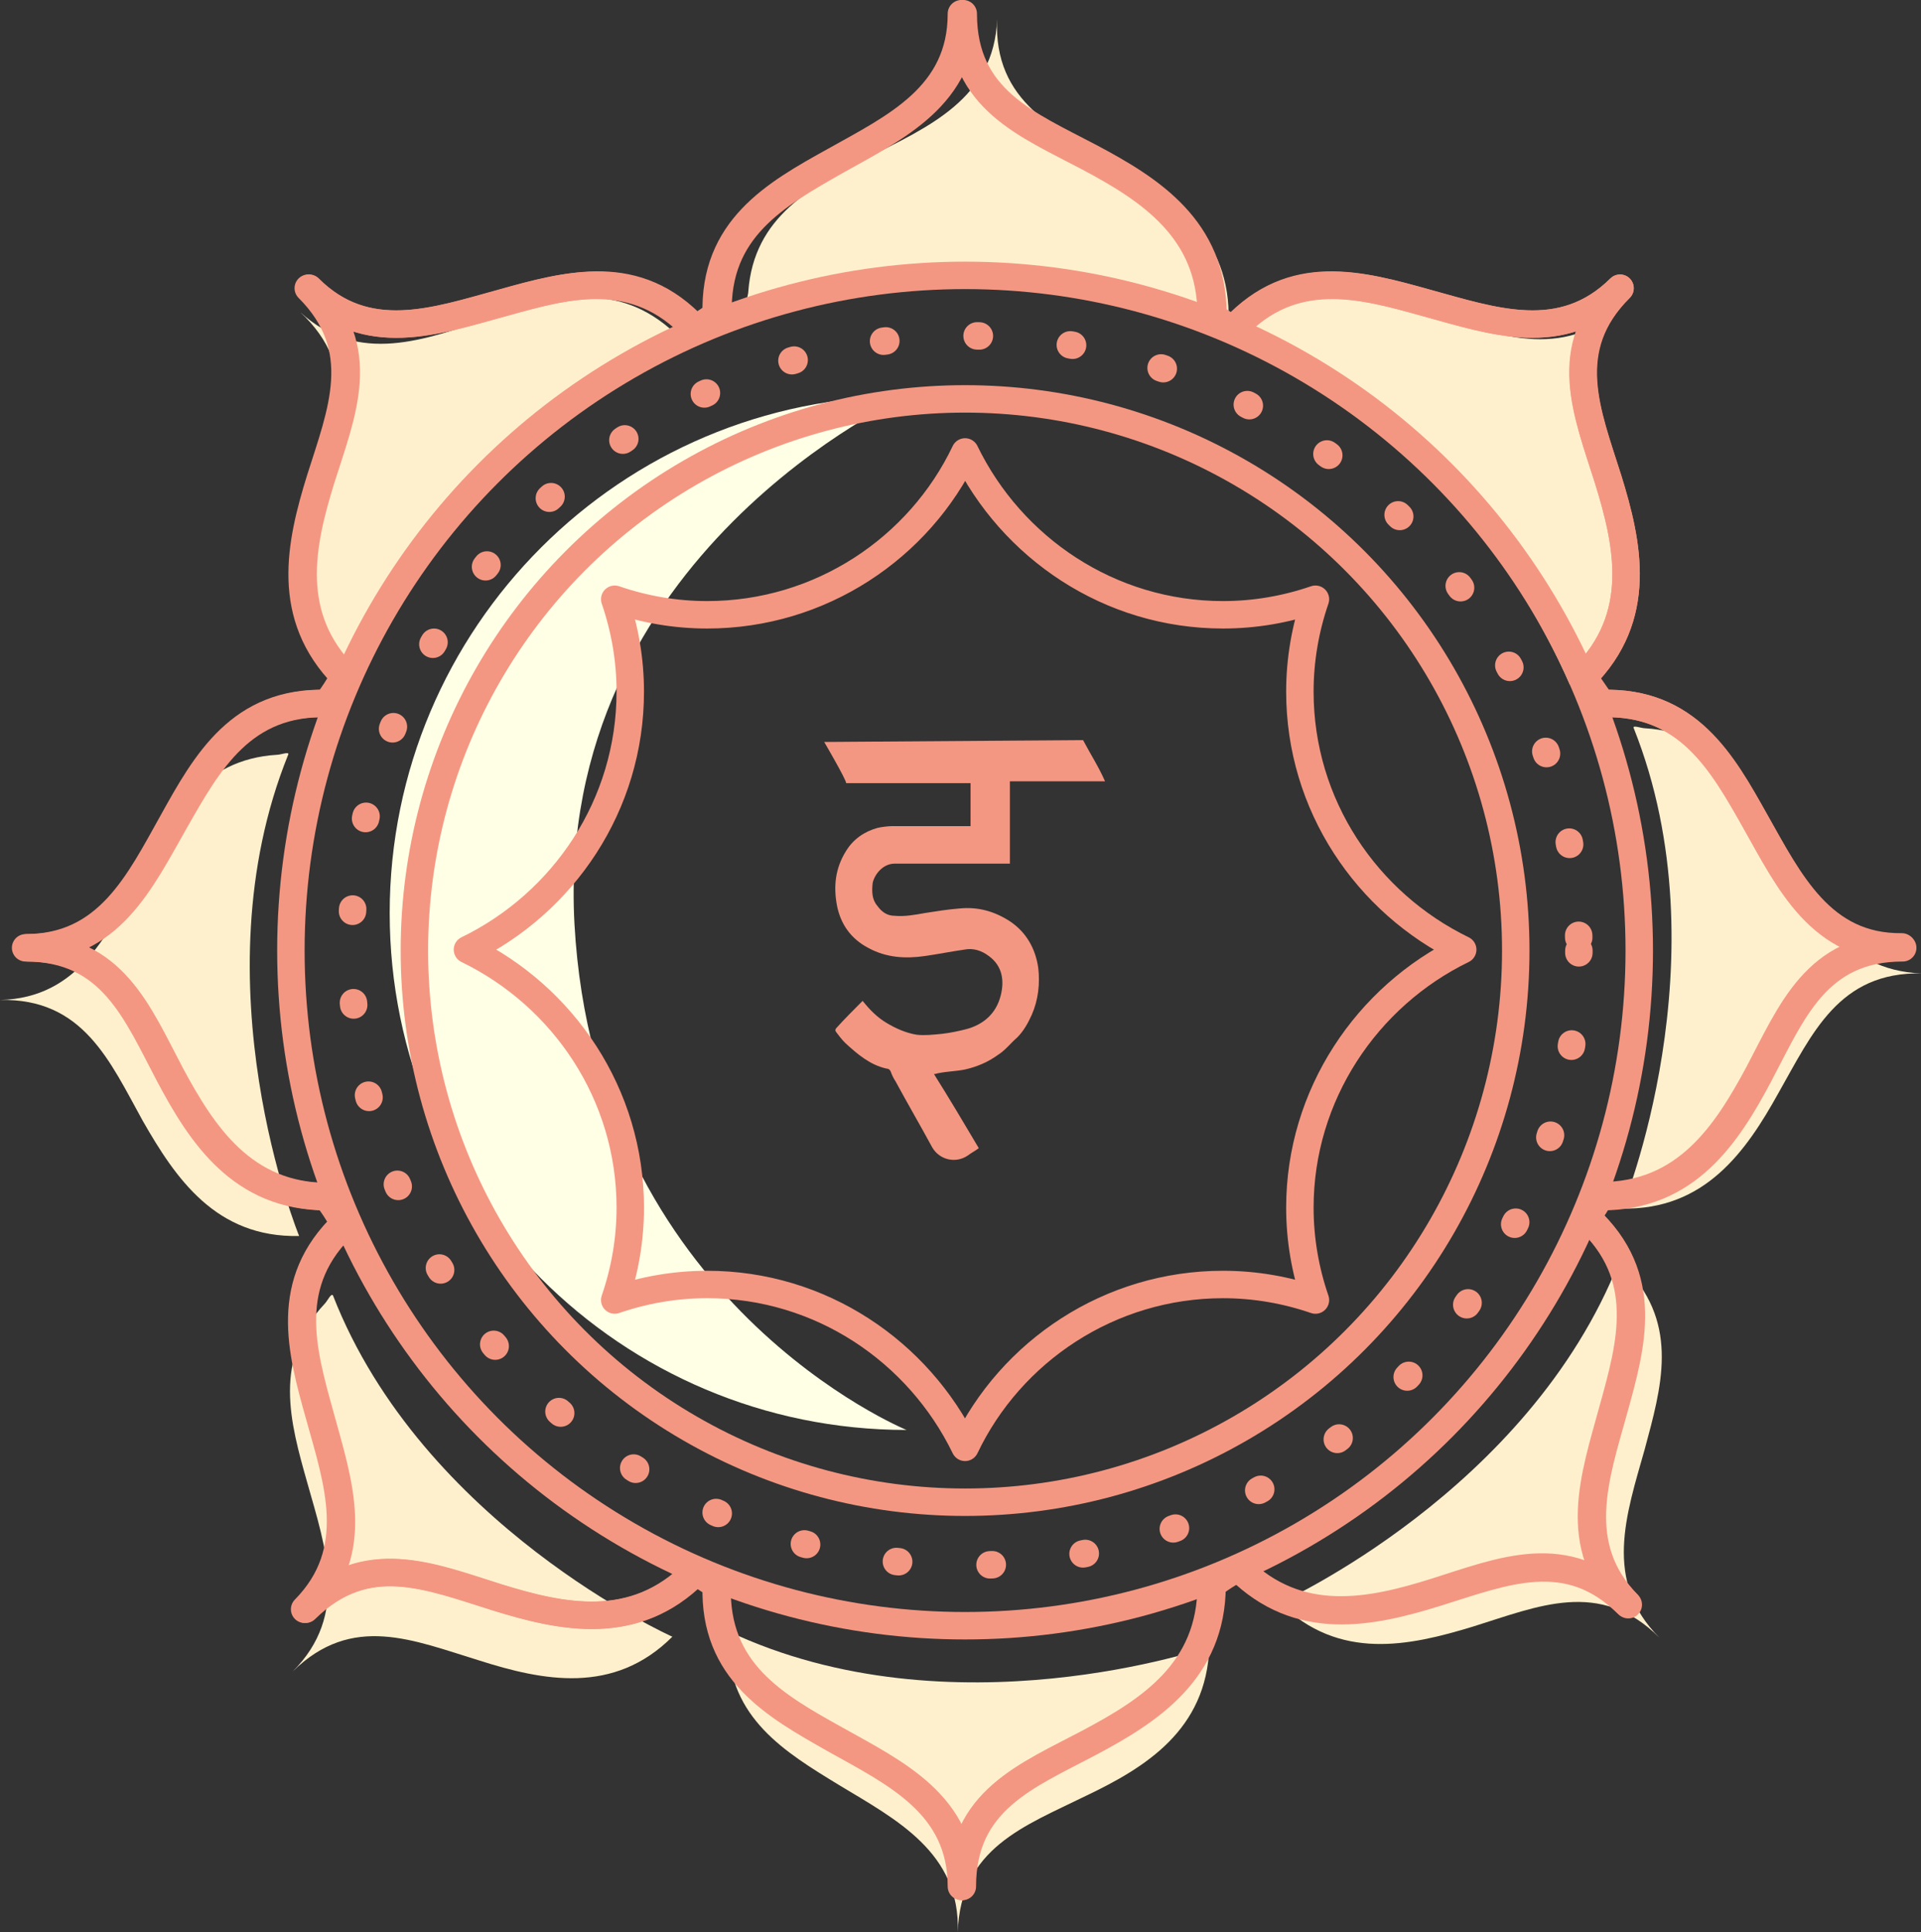 <svg id="Layer_1" xmlns="http://www.w3.org/2000/svg" viewBox="0 0 210 211.2"><rect x="0" y="0" width="210" height="211.2" fill="#333333" stroke="none"/><style>.st0{fill:#fff0cd}.st1{fill:#ffffe6}.st2{fill:none;stroke:#f49782;stroke-width:3;stroke-linecap:round;stroke-linejoin:round;stroke-miterlimit:10}.st3{fill:#f49782}.st4{fill:none;stroke:#f49782;stroke-width:3;stroke-linecap:round;stroke-linejoin:round;stroke-miterlimit:10;stroke-dasharray:.25,10}</style><g id="XMLID_2443_"><path id="XMLID_2484_" class="st0" d="M132.2 180c-.3 9.1-7 13.2-13.5 16.3-6.7 3.3-13.7 5.7-14 14.9.3-8.7-6.7-12.3-13-16.1-5.9-3.6-12-7.3-12.1-15.6 0-.4-.3-1.4 0-1.2 24.4 11.5 52.6 1.7 52.6 1.7z"/><path id="XMLID_2482_" class="st0" d="M81.8 33.1c-.4.1 0-.8 0-1.2.6-8.3 7-11.5 13.1-14.7 6.5-3.3 13.8-6.4 14.1-15.1-.4 9.1 6.5 12.1 12.9 15.8 6.3 3.6 12.7 8.1 12.4 17.2.1 0-27.3-11.7-52.5-2z"/><path id="XMLID_2480_" class="st0" d="M135.9 36.2c-.4-.2.6-.6.9-.8 6.3-5.4 13.1-3.2 19.7-1.1 7 2.3 14.3 5.2 20.7-.7-6.7 6.2-4 13.1-2.1 20.3 1.9 7 3.2 14.7-3.5 20.9 0 .1-11.1-27.6-35.7-38.6z"/><path id="XMLID_2478_" class="st0" d="M178.6 79.6c-.2-.4.8 0 1.2 0 8.3.5 11.6 6.8 14.9 12.9 3.4 6.5 6.6 13.6 15.4 13.9-9.1-.2-12 6.6-15.7 13.1-3.5 6.3-8 12.8-17.1 12.6 0 .1 11.3-27.4 1.3-52.5z"/><path id="XMLID_2476_" class="st0" d="M177 137.9c.2-.4.6.6.9.9 5.7 6.1 3.7 12.9 1.9 19.6-2 7.1-4.6 14.4 1.6 20.6-6.5-6.5-13.3-3.4-20.4-1.2-6.9 2.1-14.6 3.8-21.1-2.6 0 0 27.2-12.2 37.1-37.3z"/><path id="XMLID_2474_" class="st0" d="M38.4 75.3c-6.7-6.2-5.4-13.9-3.5-20.9 1.9-7.2 4.6-14.1-2.1-20.3 6.4 5.9 13.7 3 20.7.7 6.6-2.1 13.4-4.3 19.7 1.1.3.3 1.3.6.9.8-24.6 10.9-35.7 38.6-35.7 38.6z"/><path id="XMLID_2472_" class="st0" d="M32.7 135.1c-9.1.2-13.5-6.3-17.1-12.6C12 116 9.1 109.1 0 109.3c8.7-.2 11.9-7.4 15.4-13.9C18.6 89.3 22 83 30.3 82.5c.4 0 1.4-.4 1.2 0-10.1 25 1.2 52.6 1.2 52.6z"/><path id="XMLID_2470_" class="st0" d="M73.5 178.9c-6.4 6.4-14.2 4.8-21.1 2.6-7.2-2.2-13.9-5.2-20.4 1.2 6.2-6.2 3.6-13.5 1.6-20.6-1.9-6.7-3.8-13.5 1.9-19.6.3-.3.7-1.2.9-.9 9.8 25.1 37.1 37.3 37.1 37.3z"/><path id="XMLID_2469_" class="st1" d="M99.1 156.3c-31.2 0-56.5-25.3-56.5-56.5s25.3-56.5 56.5-56.5c0 0-38.5 17.3-36.3 57.7 2.3 41.4 36.3 55.3 36.3 55.3z"/><g id="XMLID_2444_"><path id="XMLID_2468_" class="st2" d="M191.9 89.8c-3.7-6.5-7.4-13.2-16.8-12.9l-2-2.9c6.6-6.6 4.9-14.5 2.7-21.6-2.3-7.3-5.4-14.3 1.3-20.9-6.3 6.3-13.9 3.6-21.2 1.6-7.2-2-14.6-4.1-21 2.8l.2.2c-1.4-.6-2.7-1.7-2.7-1.7 0-9.3-6.8-13.7-13.4-17.2-6.8-3.6-13.9-6.3-13.9-15.7 0 9-7.3 12.4-13.9 16.1C84.7 21.2 78 25 78.3 34.4c0 0-1.3 1-2.5 1.6l.1-.1c-6.4-6.8-13.9-4.8-21-2.8-7.3 2-14.8 4.7-21.2-1.6 6.6 6.6 3.6 13.6 1.3 20.9-2.2 7.1-3.9 14.9 2.6 21.5-.7 1.5-1.9 3-1.9 3-9.4-.3-13.2 6.4-16.8 12.9-3.7 6.6-7.1 13.8-16.1 13.8 9.4 0 12.1 7.1 15.7 13.9 3.5 6.6 7.9 13.3 17.2 13.3 0 0 1.2 1.5 1.9 3-6.7 6.4-4.7 13.8-2.7 20.9 2 7.2 4.7 14.8-1.6 21.2 6.6-6.6 13.6-3.6 21-1.3 7.1 2.2 15 3.9 21.6-2.7l-.1-.1c1.3.5 2.5 1.5 2.5 1.5-.3 9.4 6.4 13.1 12.9 16.8 6.6 3.7 13.9 7.1 13.9 16.1 0-9.4 7.1-12.1 13.9-15.7 6.6-3.5 13.4-7.8 13.4-17.2 0 0 1.5-1.2 3-1.9 6.6 6.5 14.5 4.8 21.5 2.6 7.3-2.3 14.3-5.3 21 1.3-6.3-6.3-3.6-13.9-1.6-21.2 2-7.2 4.1-14.6-2.8-21l1.5-2.4c9.3 0 13.7-6.8 17.2-13.3 3.6-6.8 6.3-13.9 15.7-13.9-8.8.1-12.3-7.2-16-13.7z"/><path id="XMLID_2466_" class="st2" d="M142.1 132c0 3.5.6 6.9 1.7 10.1-3.2-1.1-6.6-1.7-10.1-1.7-12.4 0-23.2 7.3-28.2 17.8-5.1-10.5-15.8-17.8-28.2-17.8-3.5 0-6.9.6-10.1 1.7 1.1-3.2 1.7-6.6 1.7-10.1 0-12.4-7.3-23.1-17.8-28.2C61.6 98.7 68.9 88 68.9 75.6c0-3.5-.6-6.9-1.7-10.1 3.2 1.1 6.6 1.7 10.1 1.7 12.4 0 23.2-7.3 28.2-17.8 5.1 10.5 15.8 17.8 28.2 17.8 3.5 0 6.9-.6 10.1-1.7-1.1 3.2-1.7 6.6-1.7 10.1 0 12.4 7.3 23.1 17.8 28.2-10.5 5.1-17.8 15.9-17.8 28.2z"/><g id="XMLID_2449_"><path id="XMLID_2464_" class="st2" d="M175.1 76.9c9.4-.3 13.2 6.4 16.8 12.9 3.7 6.6 7.1 13.8 16.1 13.8-9.4 0-12.1 7.1-15.7 13.9-3.5 6.6-7.9 13.3-17.2 13.3"/><path id="XMLID_2462_" class="st2" d="M35.9 130.8c-9.3 0-13.7-6.8-17.2-13.3-3.6-6.8-6.3-13.9-15.7-13.9 9 0 12.4-7.3 16.1-13.8 3.7-6.5 7.4-13.2 16.8-12.9"/><path id="XMLID_2460_" class="st2" d="M78.5 34.4c-.3-9.4 6.4-13.1 12.9-16.8 6.6-3.7 13.9-7.1 13.9-16.1 0 9.4 7.1 12.1 13.9 15.7 6.6 3.5 13.4 7.8 13.4 17.2"/><path id="XMLID_2458_" class="st2" d="M132.5 173.3c0 9.3-6.8 13.7-13.4 17.2-6.8 3.6-13.9 6.3-13.9 15.7 0-9-7.3-12.4-13.9-16.1-6.5-3.6-13.2-7.4-12.9-16.8"/><path id="XMLID_2456_" class="st2" d="M134.9 35.9c6.4-6.8 13.9-4.8 21-2.8 7.3 2 14.8 4.7 21.2-1.6-6.6 6.6-3.6 13.6-1.3 20.9 2.2 7.1 3.9 15-2.7 21.6"/><path id="XMLID_2454_" class="st2" d="M76 171.9c-6.6 6.6-14.5 4.9-21.6 2.7-7.3-2.3-14.3-5.3-21 1.3 6.3-6.3 3.6-13.9 1.6-21.2-2-7.2-4.1-14.6 2.8-21"/><path id="XMLID_2452_" class="st2" d="M37.8 74c-6.6-6.6-4.9-14.5-2.7-21.6 2.3-7.3 5.4-14.3-1.3-20.9 6.3 6.3 13.9 3.6 21.2 1.6 7.2-2 14.6-4.1 21 2.8"/><path id="XMLID_2450_" class="st2" d="M173.6 133.2c6.9 6.4 4.8 13.8 2.8 21-2 7.2-4.7 14.8 1.6 21.2-6.6-6.6-13.6-3.6-21-1.3-7.1 2.2-15 3.9-21.6-2.7"/></g><path id="XMLID_2448_" class="st3" d="M118.4 80.9c.1 0 .1 0 0 0 .9 1.7 1.7 2.9 2.4 4.5h-10.4v9H97.8c-1.3 0-2.2 1.2-2.4 2.1-.1.9-.1 1.8.5 2.5.5.7 1.1 1.1 1.9 1.1 1.1.1 2.2-.1 3.3-.3 1.3-.2 2.5-.4 3.8-.5 2-.2 3.8.3 5.5 1.4 1.8 1.2 2.8 3 3.1 5.1.2 1.7 0 3.5-.7 5.1-.4.9-.9 1.8-1.6 2.5-.7.6-1.3 1.4-2.1 1.9-1.1.8-2.3 1.3-3.6 1.6-1 .2-1.9.2-2.9.4-.1 0-.3.1-.5.1 1.7 2.7 3.3 5.4 4.9 8.1-.4.3-.8.5-1.2.8-1.3.9-3.1.5-3.9-.9-1.3-2.4-2.7-4.8-4-7.2-.2-.3-.4-.7-.5-1-.1-.3-.3-.4-.5-.4-1.8-.4-3.2-1.6-4.5-2.8-.4-.4-.7-.8-1-1.2-.1-.1-.1-.3 0-.4.9-1 1.9-2 2.9-3 .8 1 1.6 1.8 2.6 2.4 1 .6 2.1 1.1 3.3 1.3.9.1 1.8 0 2.8-.1.9-.1 1.8-.3 2.6-.5 1.9-.5 3.3-1.7 3.8-3.7.4-1.6.2-3.2-1.3-4.3-.8-.6-1.7-.9-2.7-.7-1.4.2-2.9.5-4.3.7-2.1.3-4.2.2-6.2-.9-1.9-1-3-2.6-3.4-4.6-.4-2.1-.2-4.1 1-6 .8-1.3 2-2.1 3.4-2.5.4-.1 1.2-.2 1.6-.2h8.6v-4.7H92.5c0-.4-2.4-4.5-2.4-4.5l28.3-.2z"/><ellipse id="XMLID_2447_" class="st2" cx="105.5" cy="103.9" rx="73.7" ry="73.8"/><ellipse id="XMLID_2446_" class="st2" cx="105.5" cy="103.9" rx="60.2" ry="60.3"/><ellipse id="XMLID_2445_" class="st4" cx="105.5" cy="103.9" rx="67.1" ry="67.2"/></g></g></svg>